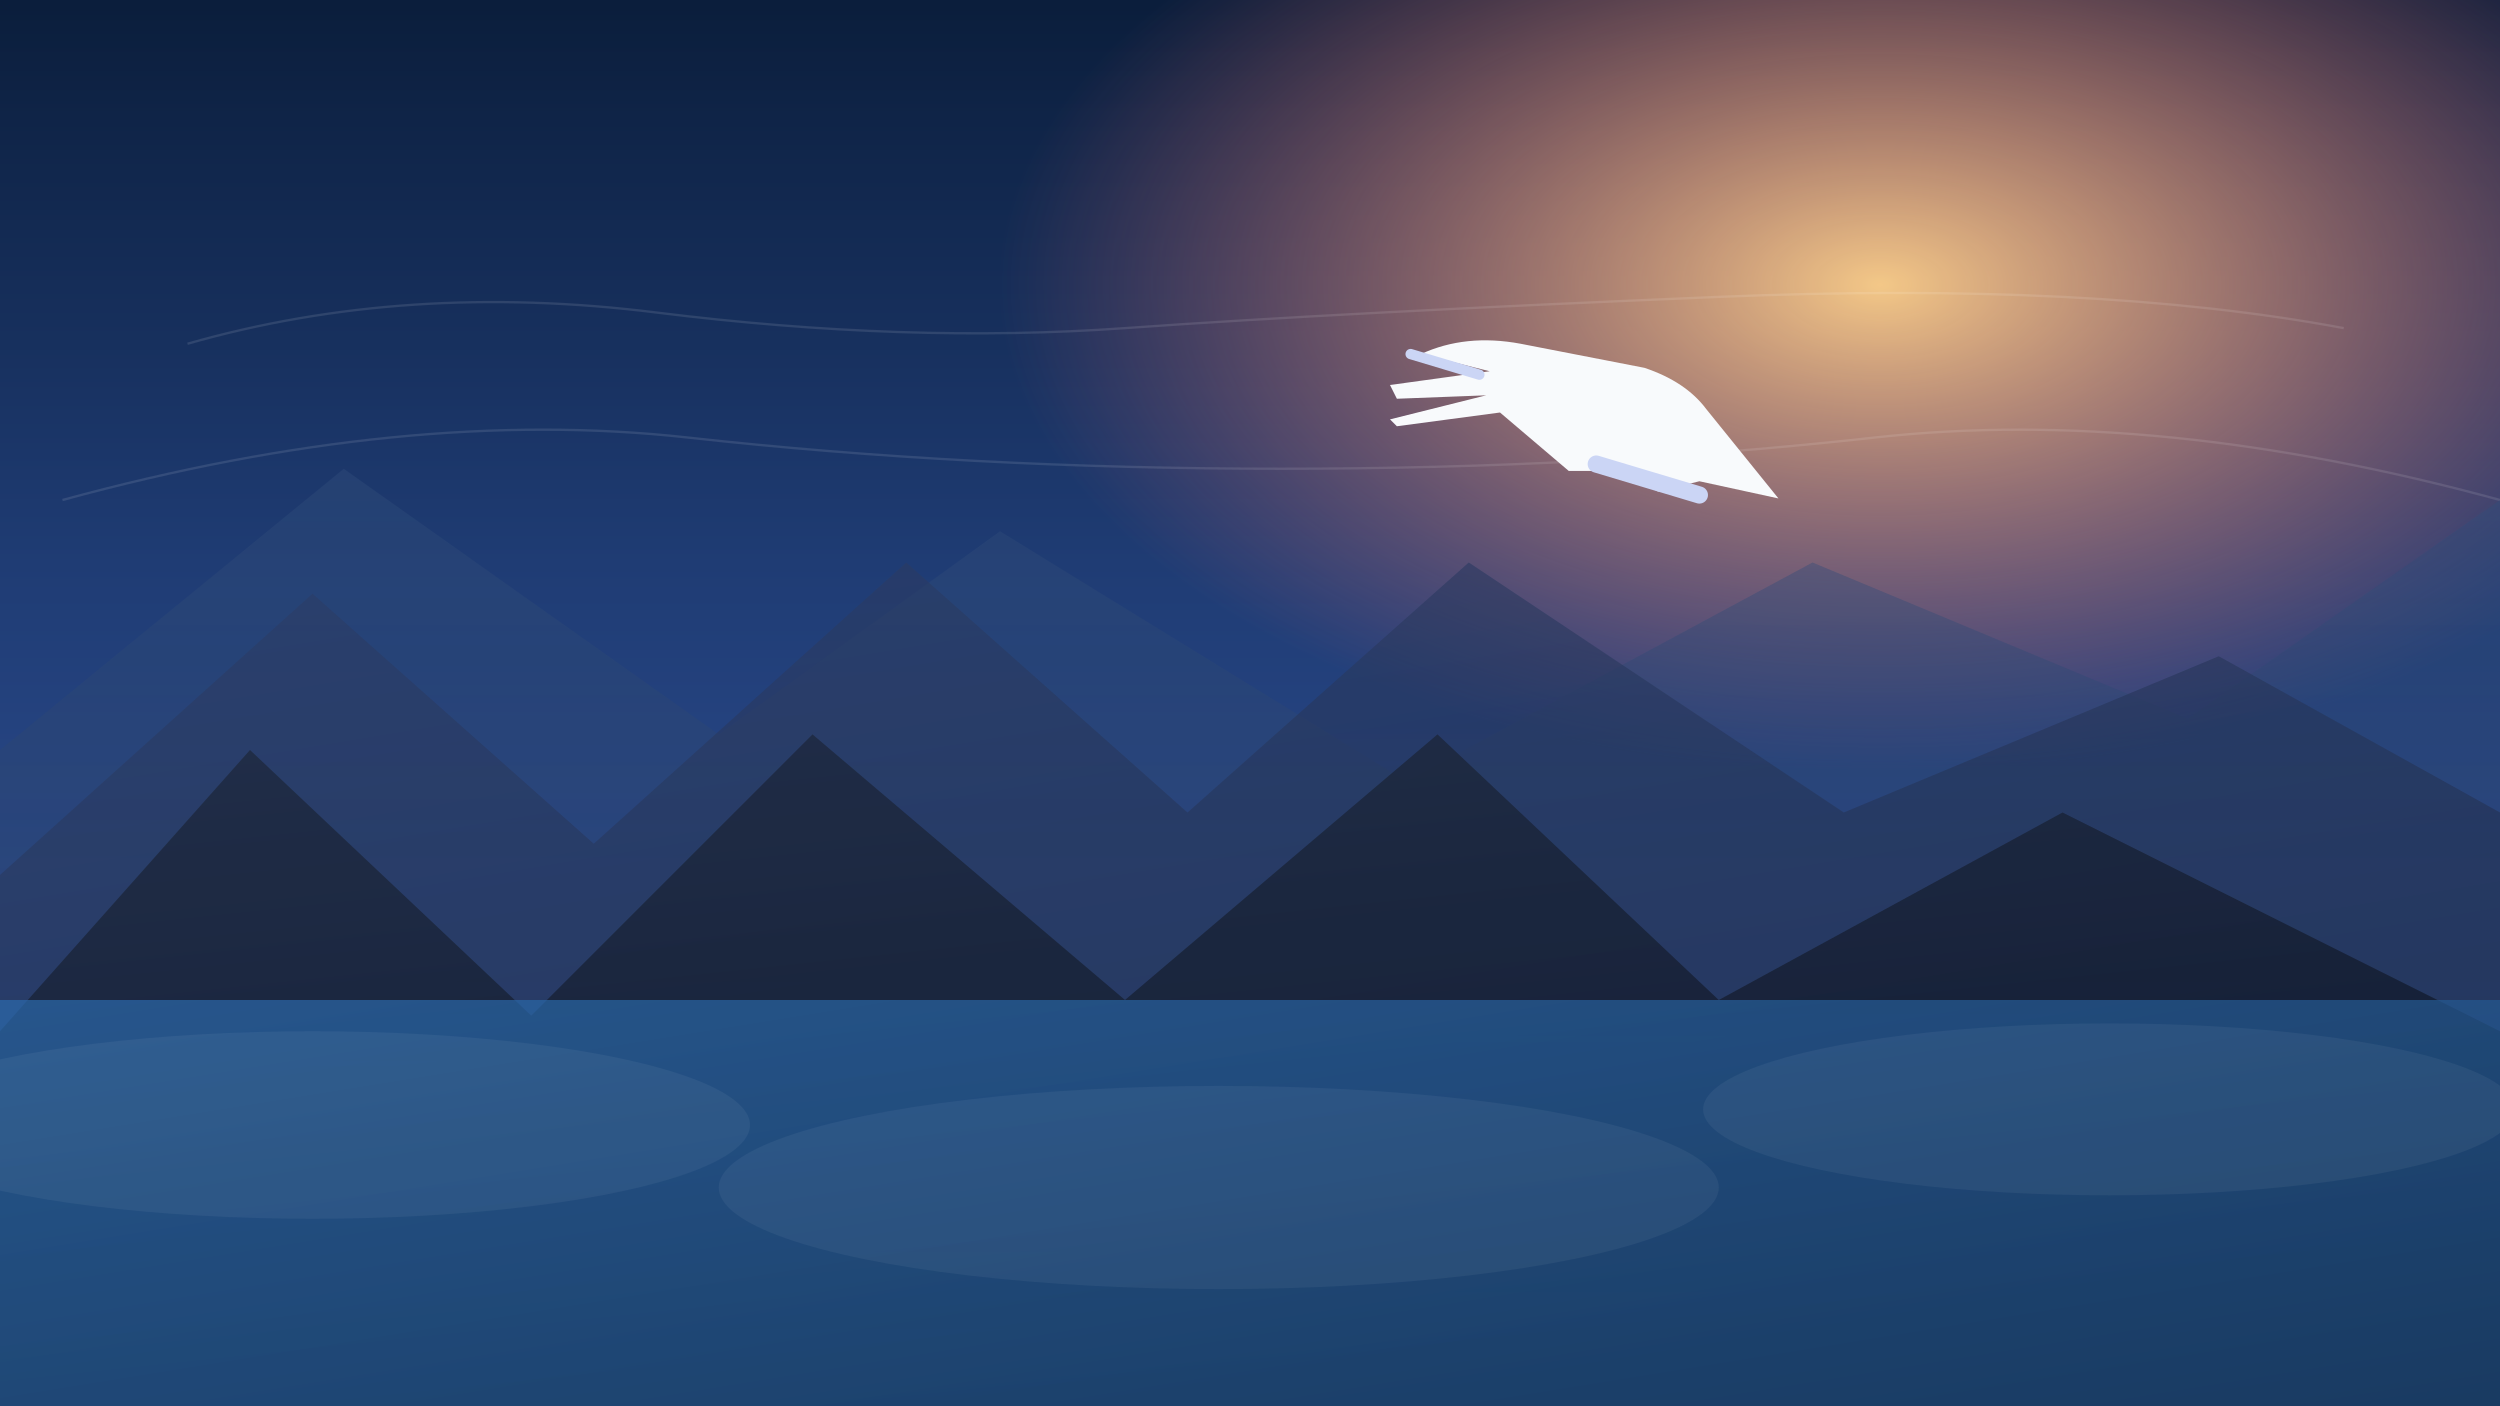 <svg xmlns="http://www.w3.org/2000/svg" viewBox="0 0 1600 900" preserveAspectRatio="xMidYMid slice">
  <defs>
    <linearGradient id="sky" x1="0" y1="0" x2="0" y2="1">
      <stop offset="0" stop-color="#0b1e3c" />
      <stop offset="0.4" stop-color="#1f3c74" />
      <stop offset="1" stop-color="#3a5ba9" />
    </linearGradient>
    <radialGradient id="sun" cx="0.75" cy="0.2" r="0.35">
      <stop offset="0" stop-color="#ffd08a" stop-opacity="0.95" />
      <stop offset="1" stop-color="#ff6b6b" stop-opacity="0" />
    </radialGradient>
    <linearGradient id="mountainFar" x1="0" y1="0" x2="0" y2="1">
      <stop offset="0" stop-color="#314e7c" />
      <stop offset="1" stop-color="#223354" />
    </linearGradient>
    <linearGradient id="mountainMid" x1="0" y1="0" x2="0.5" y2="1">
      <stop offset="0" stop-color="#2d3e68" />
      <stop offset="1" stop-color="#1e2a45" />
    </linearGradient>
    <linearGradient id="mountainNear" x1="0" y1="0" x2="0.4" y2="1">
      <stop offset="0" stop-color="#1f2a40" />
      <stop offset="1" stop-color="#0d1526" />
    </linearGradient>
    <linearGradient id="water" x1="0" y1="0" x2="1" y2="1">
      <stop offset="0" stop-color="#2b6cb0" stop-opacity="0.85" />
      <stop offset="1" stop-color="#1c4674" stop-opacity="0.9" />
    </linearGradient>
    <filter id="grain" x="-20%" y="-20%" width="140%" height="140%">
      <feTurbulence type="fractalNoise" baseFrequency="1.1" numOctaves="3" seed="4" />
      <feColorMatrix type="matrix" values="0 0 0 0 0.6  0 0 0 0 0.65  0 0 0 0 0.75  0 0 0 0.12 0" />
      <feBlend mode="soft-light" in2="SourceGraphic" />
    </filter>
  </defs>
  <rect width="1600" height="900" fill="url(#sky)" />
  <rect width="1600" height="900" fill="url(#sun)" />
  <g fill="none" stroke="rgba(255,255,255,0.35)" stroke-width="1.5" opacity="0.3">
    <path d="M120 220 Q260 180 420 200 T720 210 T1100 190 T1500 210" />
    <path d="M40 320 Q260 260 440 280 T820 300 T1200 280 T1600 320" />
  </g>
  <g opacity="0.4">
    <path d="M0 480 L220 300 L460 470 L640 340 L900 500 L1160 360 L1400 460 L1600 320 L1600 900 L0 900 Z" fill="url(#mountainFar)" />
  </g>
  <g opacity="0.6">
    <path d="M0 560 L200 380 L380 540 L580 360 L760 520 L940 360 L1180 520 L1420 420 L1600 520 L1600 900 L0 900 Z" fill="url(#mountainMid)" />
  </g>
  <g opacity="0.8">
    <path d="M0 660 L160 480 L340 650 L520 470 L720 640 L920 470 L1100 640 L1320 520 L1600 660 L1600 900 L0 900 Z" fill="url(#mountainNear)" />
  </g>
  <rect y="640" width="1600" height="260" fill="url(#water)" opacity="0.8" />
  <g opacity="0.65">
    <ellipse cx="200" cy="720" rx="280" ry="60" fill="rgba(255,255,255,0.08)" />
    <ellipse cx="780" cy="760" rx="320" ry="65" fill="rgba(255,255,255,0.08)" />
    <ellipse cx="1350" cy="710" rx="260" ry="55" fill="rgba(255,255,255,0.08)" />
  </g>
  <g transform="translate(960 220) scale(1.1)">
    <path d="M0 40 L-60 48 L-64 44 L-8 30 L-60 32 L-64 24 L-6 16 L-46 6 Q-20 -6 12 0 L84 14 Q108 22 120 38 L162 90 L116 80 L92 86 L70 74 L40 74 Z" fill="#f8fafc" />
    <path d="M-12 18 L-52 6" stroke="#cbd5f5" stroke-width="6" stroke-linecap="round" />
    <path d="M56 70 L116 88" stroke="#cbd5f5" stroke-width="10" stroke-linecap="round" />
  </g>
  <rect width="1600" height="900" fill="transparent" filter="url(#grain)" />
</svg>
